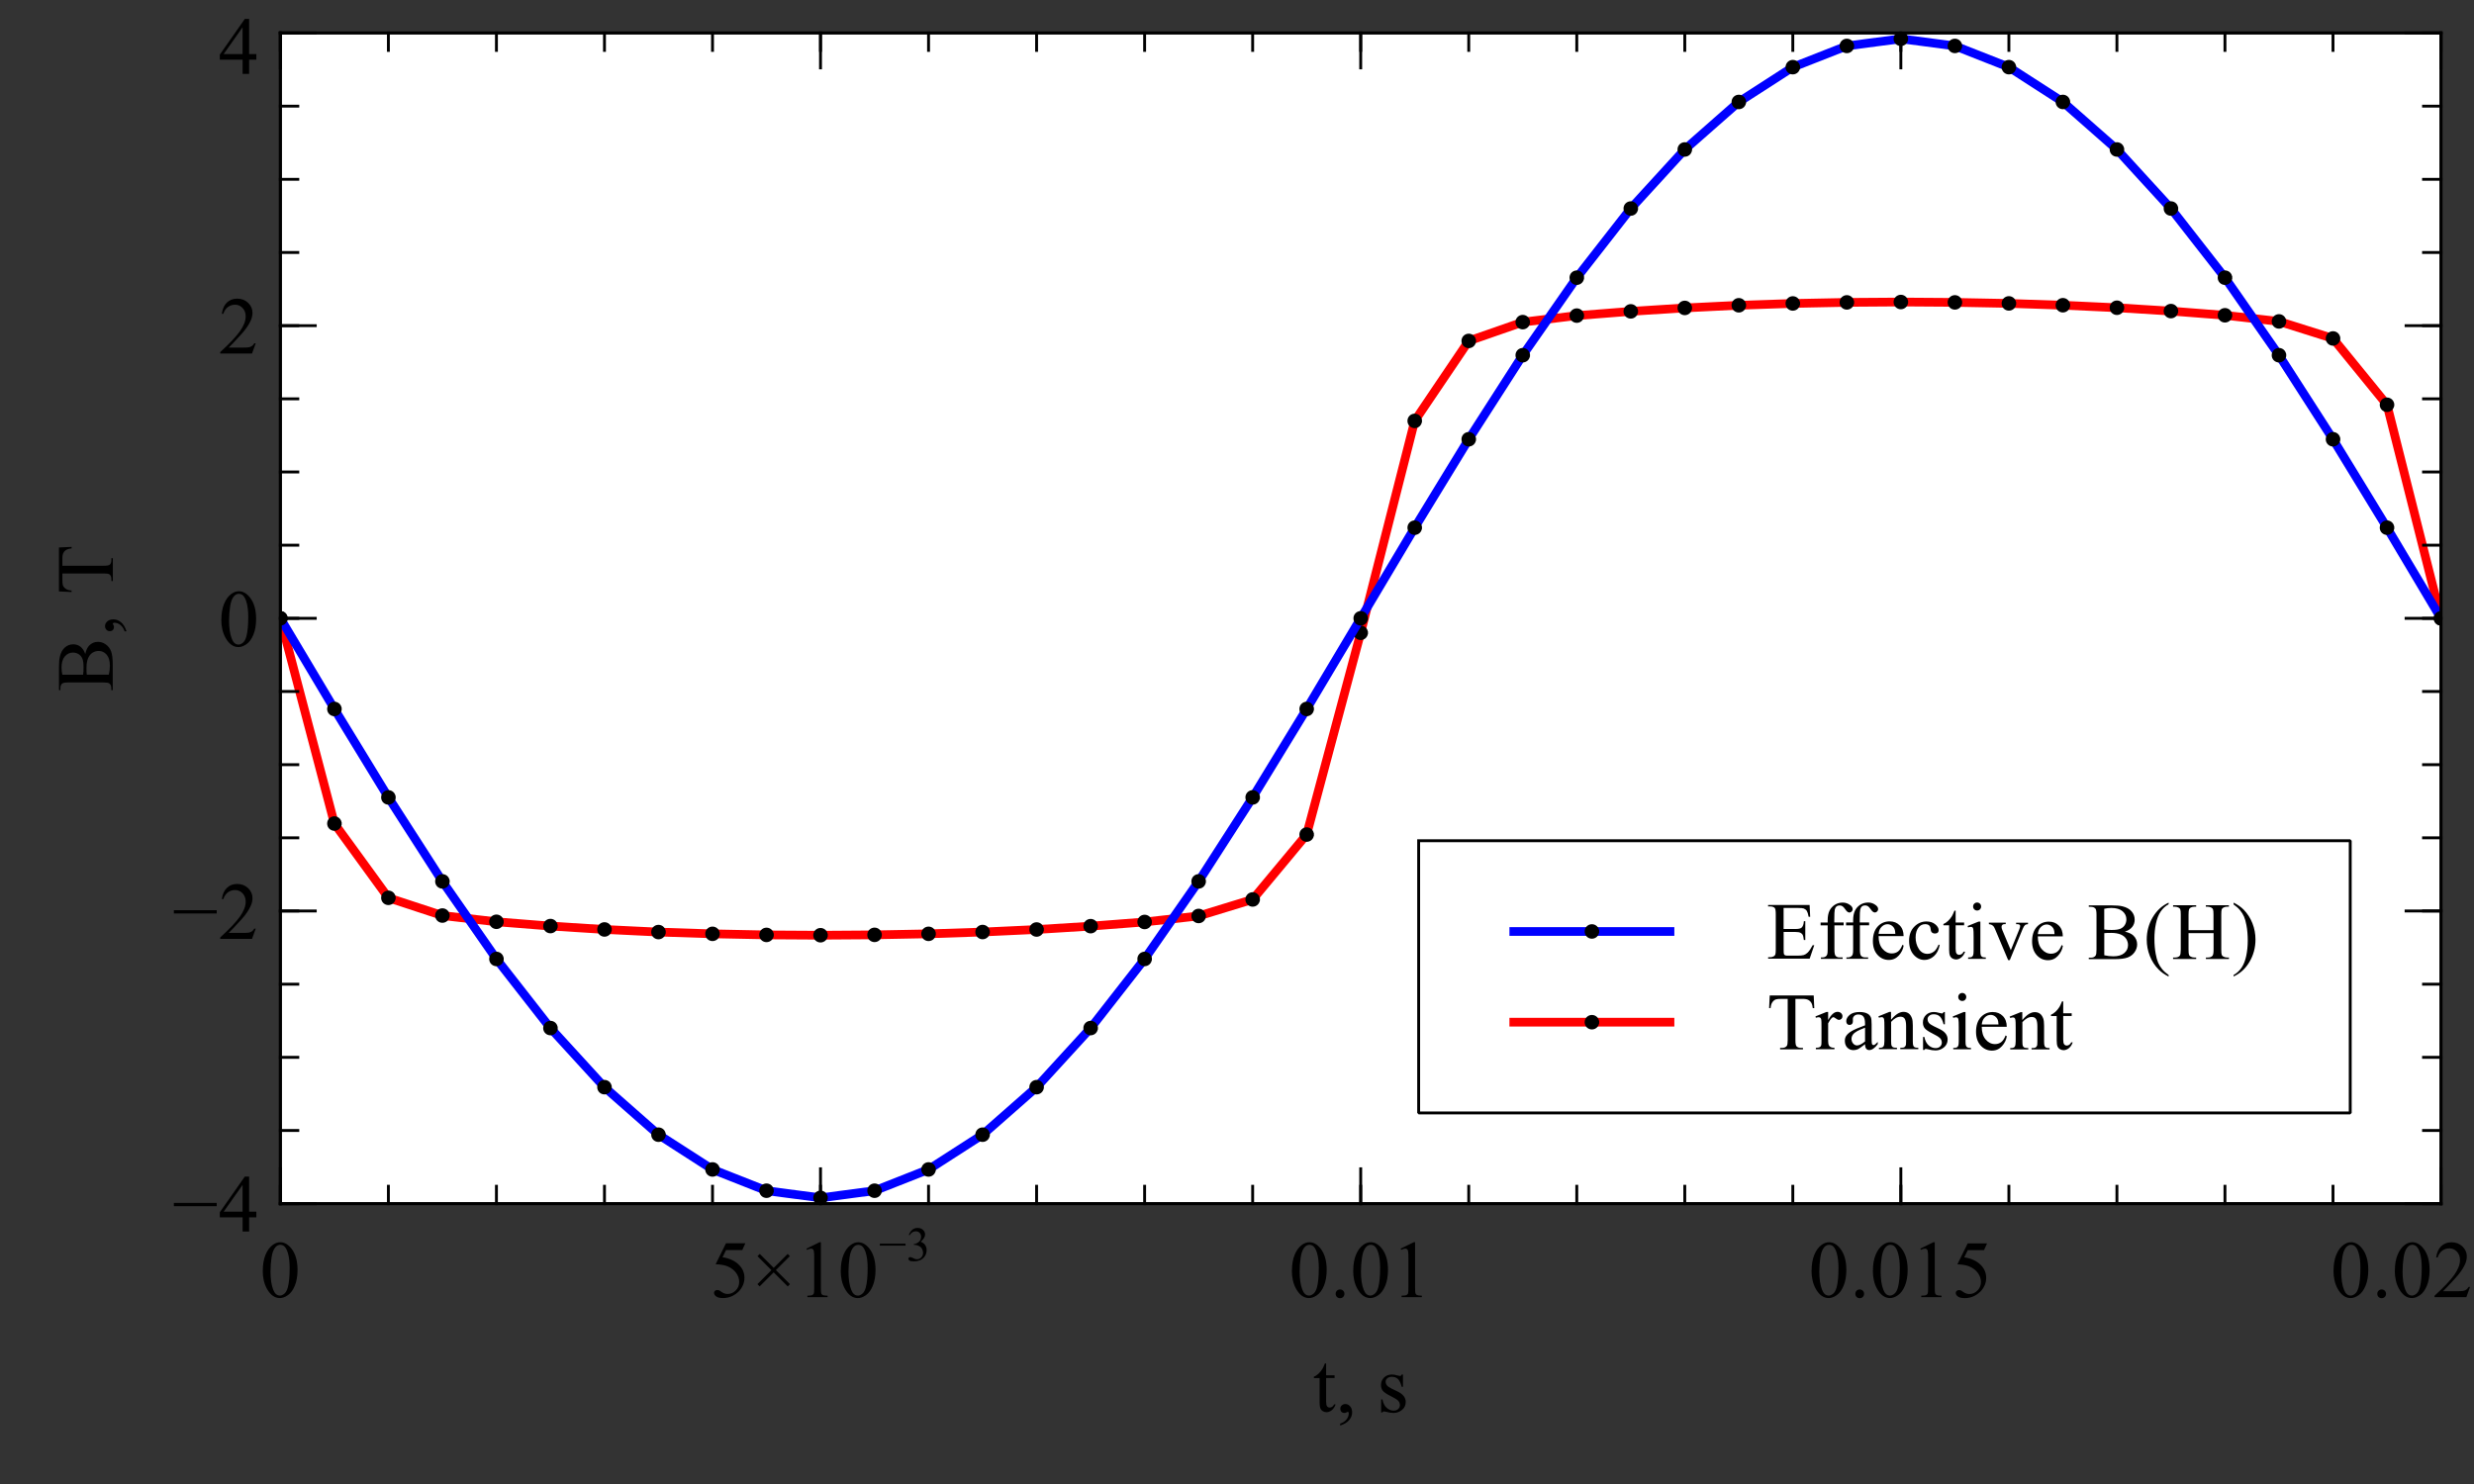 <?xml version="1.0" standalone="no"?>
<!DOCTYPE svg PUBLIC "-//W3C//DTD SVG 1.1//EN"
  "http://www.w3.org/Graphics/SVG/1.1/DTD/svg11.dtd">
<svg width="531.49px" height="318.89px" version="1.1"
    xmlns="http://www.w3.org/2000/svg"
    xmlns:xlink="http://www.w3.org/1999/xlink">
<rect width="100%" height="100%" fill="#333333" stroke="none"/>
<desc>Veusz output document</desc>
<defs>
<clipPath id="c0">
<path d="m0,0l531.49,0l0,318.89l-531.49,0l0,-318.89"/>
</clipPath>
<clipPath id="c1">
<path d="m324.27,190.41l35.43,0l0,19.5l-35.43,0l0,-19.5"/>
</clipPath>
<clipPath id="c2">
<path d="m324.27,209.91l35.43,0l0,19.5l-35.43,0l0,-19.5"/>
</clipPath>
<clipPath id="c3">
<path d="m60.23,7.08l464.17,0l0,251.57l-464.17,0l0,-251.57"/>
</clipPath>
</defs>
<g stroke-linejoin="bevel" stroke-linecap="square" stroke="#000000" fill-rule="evenodd">
<g clip-path="url(#c0)">
<g fill="#ffffff" stroke-width="0.62">
<path d="m60.23,7.08l464.17,0l0,251.57l-464.17,0l0,-251.57"/>
</g>
<g fill="#ffffff" stroke="none" stroke-width="1">
<path d="m304.77,180.66l200.13,0l0,58.5l-200.13,0l0,-58.5" id="p0"/>
</g>
<g fill="none" stroke-width="0.62">
<use xlink:href="#p0"/>
</g>
</g>
<g clip-path="url(#c1)">
<g fill="none" stroke-width="0.62">
<path d="M341.99,200.16l0,0"/>
</g>
<g fill="none" stroke="#0000ff" stroke-width="1.87">
<path d="M324.27,200.16l35.43,0"/>
</g>
<g fill="#000000" stroke-linejoin="miter" stroke-width="0.62">
<g transform="translate(341.99,200.16)">
<path d="m1.25,0c0,0.69,-0.55,1.25,-1.25,1.25c-0.69,0,-1.25,-0.55,-1.25,-1.25c0,-0.69,0.55,-1.25,1.25,-1.25c0.69,0,1.25,0.55,1.25,1.25" id="p1"/>
</g>
</g>
</g>
<g clip-path="url(#c0)">
<g fill="none" stroke-width="1">
<path d="m383.17,195.05l0,4.58l2.54,0c0.66,0,1.1,-0.09,1.32,-0.29c0.29,-0.26,0.46,-0.72,0.49,-1.38l0.31,0l0,4.03l-0.31,0c-0.07,-0.56,-0.15,-0.92,-0.23,-1.08c-0.1,-0.19,-0.27,-0.35,-0.5,-0.47c-0.23,-0.11,-0.59,-0.17,-1.07,-0.17l-2.54,0l0,3.81c0,0.51,0.02,0.82,0.06,0.93c0.04,0.11,0.12,0.19,0.23,0.26c0.11,0.06,0.33,0.09,0.64,0.09l1.96,0c0.65,0,1.13,-0.04,1.42,-0.13c0.29,-0.09,0.58,-0.27,0.85,-0.53c0.35,-0.35,0.71,-0.88,1.08,-1.59l0.34,0l-0.99,2.9l-8.92,0l0,-0.31l0.41,0c0.27,0,0.53,-0.06,0.77,-0.19c0.18,-0.09,0.3,-0.22,0.37,-0.41c0.06,-0.18,0.09,-0.55,0.09,-1.11l0,-7.52c0,-0.73,-0.07,-1.18,-0.22,-1.35c-0.2,-0.22,-0.54,-0.34,-1.02,-0.34l-0.41,0l0,-0.31l8.92,0l0.12,2.53l-0.33,0c-0.11,-0.6,-0.25,-1.02,-0.39,-1.25c-0.14,-0.22,-0.36,-0.4,-0.64,-0.52c-0.22,-0.08,-0.62,-0.12,-1.2,-0.12l-3.17,0m10.94,3.74l0,5.14c0,0.72,0.07,1.19,0.23,1.38c0.21,0.25,0.49,0.37,0.84,0.37l0.7,0l0,0.3l-4.67,0l0,-0.3l0.35,0c0.22,0,0.43,-0.05,0.62,-0.17c0.18,-0.11,0.31,-0.26,0.38,-0.46c0.07,-0.19,0.1,-0.56,0.1,-1.12l0,-5.14l-1.52,0l0,-0.61l1.52,0l0,-0.51c0,-0.78,0.12,-1.44,0.37,-1.98c0.25,-0.54,0.63,-0.97,1.14,-1.31c0.51,-0.33,1.09,-0.49,1.73,-0.49c0.59,0,1.14,0.19,1.64,0.58c0.33,0.25,0.49,0.54,0.49,0.86c0,0.17,-0.07,0.33,-0.22,0.48c-0.14,0.15,-0.3,0.22,-0.47,0.22c-0.13,0,-0.26,-0.04,-0.41,-0.14c-0.14,-0.09,-0.32,-0.29,-0.53,-0.6c-0.21,-0.31,-0.4,-0.51,-0.58,-0.62c-0.17,-0.1,-0.37,-0.16,-0.58,-0.16c-0.26,0,-0.48,0.06,-0.66,0.2c-0.18,0.13,-0.31,0.35,-0.39,0.64c-0.07,0.29,-0.11,1.04,-0.11,2.26l0,0.56l2.01,0l0,0.61l-2.01,0m5.5,0l0,5.14c0,0.72,0.07,1.19,0.23,1.38c0.21,0.25,0.49,0.37,0.84,0.37l0.7,0l0,0.3l-4.67,0l0,-0.3l0.35,0c0.22,0,0.43,-0.05,0.62,-0.17c0.18,-0.11,0.31,-0.26,0.38,-0.46c0.07,-0.19,0.1,-0.56,0.1,-1.12l0,-5.14l-1.52,0l0,-0.61l1.52,0l0,-0.51c0,-0.78,0.12,-1.44,0.37,-1.98c0.25,-0.54,0.63,-0.97,1.14,-1.31c0.51,-0.33,1.09,-0.49,1.73,-0.49c0.59,0,1.14,0.19,1.64,0.58c0.33,0.25,0.49,0.54,0.49,0.86c0,0.17,-0.07,0.33,-0.22,0.48c-0.14,0.15,-0.3,0.22,-0.47,0.22c-0.13,0,-0.26,-0.04,-0.41,-0.14c-0.14,-0.09,-0.32,-0.29,-0.53,-0.6c-0.21,-0.31,-0.4,-0.51,-0.58,-0.62c-0.17,-0.1,-0.37,-0.16,-0.58,-0.16c-0.26,0,-0.48,0.06,-0.66,0.2c-0.18,0.13,-0.31,0.35,-0.39,0.64c-0.07,0.29,-0.11,1.04,-0.11,2.26l0,0.56l2.01,0l0,0.61l-2.01,0m4.05,2.33c0,1.16,0.27,2.07,0.84,2.73c0.56,0.66,1.23,0.99,2,0.99c0.51,0,0.95,-0.14,1.33,-0.42c0.37,-0.28,0.69,-0.76,0.95,-1.44l0.26,0.17c-0.11,0.78,-0.46,1.49,-1.04,2.13c-0.57,0.64,-1.29,0.96,-2.16,0.96c-0.93,0,-1.74,-0.36,-2.41,-1.09c-0.66,-0.73,-1,-1.71,-1,-2.95c0,-1.33,0.34,-2.38,1.02,-3.13c0.68,-0.74,1.54,-1.12,2.58,-1.12c0.87,0,1.59,0.28,2.16,0.86c0.56,0.57,0.84,1.35,0.84,2.31l-5.4,0m0,-0.49l3.62,0c-0.02,-0.5,-0.08,-0.85,-0.17,-1.05c-0.14,-0.31,-0.35,-0.56,-0.63,-0.75c-0.28,-0.18,-0.57,-0.27,-0.88,-0.27c-0.47,0,-0.89,0.18,-1.26,0.55c-0.37,0.36,-0.59,0.87,-0.65,1.53m13.13,2.4c-0.21,1.03,-0.62,1.82,-1.23,2.37c-0.61,0.55,-1.29,0.83,-2.04,0.83c-0.88,0,-1.66,-0.37,-2.32,-1.11c-0.66,-0.74,-0.99,-1.75,-0.99,-3.02c0,-1.23,0.36,-2.23,1.09,-2.99c0.73,-0.76,1.61,-1.15,2.63,-1.15c0.76,0,1.4,0.2,1.89,0.61c0.49,0.4,0.74,0.83,0.74,1.26c0,0.21,-0.06,0.39,-0.2,0.52c-0.13,0.13,-0.33,0.2,-0.58,0.2c-0.33,0,-0.58,-0.1,-0.76,-0.32c-0.09,-0.11,-0.16,-0.34,-0.19,-0.68c-0.03,-0.33,-0.14,-0.59,-0.34,-0.76c-0.19,-0.17,-0.47,-0.25,-0.82,-0.25c-0.56,0,-1.02,0.21,-1.37,0.63c-0.46,0.55,-0.69,1.29,-0.69,2.21c0,0.93,0.22,1.75,0.68,2.47c0.45,0.71,1.07,1.07,1.85,1.07c0.55,0,1.05,-0.19,1.5,-0.57c0.31,-0.26,0.61,-0.73,0.91,-1.42l0.24,0.11m3.42,-7.42l0,2.57l1.82,0l0,0.59l-1.82,0l0,5.07c0,0.5,0.07,0.84,0.21,1.02c0.14,0.17,0.33,0.26,0.55,0.26c0.18,0,0.37,-0.05,0.54,-0.17c0.17,-0.11,0.31,-0.28,0.41,-0.51l0.33,0c-0.19,0.55,-0.48,0.97,-0.84,1.26c-0.36,0.28,-0.74,0.42,-1.12,0.42c-0.26,0,-0.51,-0.07,-0.76,-0.21c-0.25,-0.14,-0.43,-0.35,-0.55,-0.62c-0.11,-0.27,-0.17,-0.68,-0.17,-1.25l0,-5.26l-1.23,0l0,-0.28c0.31,-0.12,0.63,-0.33,0.96,-0.63c0.32,-0.29,0.61,-0.65,0.87,-1.06c0.13,-0.21,0.31,-0.61,0.54,-1.18l0.26,0m4.61,-1.75c0.23,0,0.44,0.08,0.61,0.25c0.16,0.16,0.25,0.37,0.25,0.61c0,0.23,-0.08,0.44,-0.25,0.61c-0.16,0.17,-0.37,0.25,-0.61,0.25c-0.23,0,-0.44,-0.08,-0.61,-0.25c-0.17,-0.17,-0.25,-0.37,-0.25,-0.61c0,-0.23,0.08,-0.44,0.25,-0.61c0.16,-0.16,0.37,-0.25,0.61,-0.25m0.7,4.09l0,6.28c0,0.48,0.03,0.81,0.1,0.97c0.07,0.16,0.17,0.28,0.31,0.36c0.13,0.07,0.39,0.11,0.76,0.11l0,0.3l-3.8,0l0,-0.3c0.38,0,0.63,-0.03,0.76,-0.11c0.13,-0.07,0.23,-0.19,0.31,-0.36c0.07,-0.17,0.11,-0.49,0.11,-0.98l0,-3.01c0,-0.84,-0.02,-1.39,-0.07,-1.64c-0.03,-0.18,-0.1,-0.3,-0.18,-0.38c-0.08,-0.07,-0.2,-0.1,-0.35,-0.1c-0.15,0,-0.35,0.04,-0.58,0.12l-0.11,-0.3l2.35,-0.95l0.37,0m1.79,0.23l3.68,0l0,0.31l-0.23,0c-0.22,0,-0.39,0.05,-0.5,0.16c-0.11,0.1,-0.17,0.25,-0.17,0.43c0,0.19,0.05,0.43,0.17,0.7l1.82,4.32l1.82,-4.48c0.13,-0.31,0.19,-0.56,0.19,-0.72c0,-0.07,-0.02,-0.14,-0.06,-0.19c-0.06,-0.08,-0.14,-0.14,-0.23,-0.17c-0.09,-0.03,-0.29,-0.04,-0.58,-0.04l0,-0.31l2.55,0l0,0.31c-0.29,0.02,-0.5,0.08,-0.61,0.17c-0.19,0.17,-0.37,0.45,-0.53,0.85l-2.77,6.71l-0.35,0l-2.79,-6.6c-0.12,-0.3,-0.24,-0.52,-0.35,-0.66c-0.11,-0.13,-0.25,-0.24,-0.43,-0.33c-0.09,-0.05,-0.28,-0.09,-0.57,-0.14l0,-0.31m10.51,2.94c0,1.16,0.27,2.07,0.84,2.73c0.56,0.66,1.23,0.99,2,0.99c0.51,0,0.95,-0.14,1.33,-0.42c0.37,-0.28,0.69,-0.76,0.95,-1.44l0.26,0.17c-0.11,0.78,-0.46,1.49,-1.04,2.13c-0.57,0.64,-1.29,0.96,-2.16,0.96c-0.93,0,-1.74,-0.36,-2.41,-1.09c-0.66,-0.73,-1,-1.71,-1,-2.95c0,-1.33,0.34,-2.38,1.02,-3.13c0.68,-0.74,1.54,-1.12,2.58,-1.12c0.87,0,1.59,0.28,2.16,0.86c0.56,0.57,0.84,1.35,0.84,2.31l-5.4,0m0,-0.49l3.62,0c-0.02,-0.5,-0.08,-0.85,-0.17,-1.05c-0.14,-0.31,-0.35,-0.56,-0.63,-0.75c-0.28,-0.18,-0.57,-0.27,-0.88,-0.27c-0.47,0,-0.89,0.18,-1.26,0.55c-0.37,0.36,-0.59,0.87,-0.65,1.53m18.72,-0.53c0.8,0.17,1.4,0.44,1.8,0.82c0.55,0.52,0.82,1.16,0.82,1.92c0,0.57,-0.18,1.12,-0.54,1.65c-0.36,0.52,-0.86,0.91,-1.49,1.15c-0.63,0.24,-1.6,0.36,-2.9,0.36l-5.46,0l0,-0.31l0.43,0c0.48,0,0.83,-0.15,1.04,-0.46c0.13,-0.19,0.19,-0.62,0.19,-1.27l0,-7.48c0,-0.71,-0.08,-1.17,-0.24,-1.35c-0.22,-0.25,-0.55,-0.37,-0.99,-0.37l-0.43,0l0,-0.31l5,0c0.93,0,1.68,0.06,2.24,0.2c0.85,0.2,1.5,0.56,1.95,1.08c0.45,0.52,0.67,1.12,0.67,1.79c0,0.58,-0.17,1.1,-0.52,1.55c-0.35,0.45,-0.87,0.79,-1.56,1.02m-4.47,-0.46c0.21,0.03,0.45,0.06,0.72,0.08c0.27,0.01,0.56,0.02,0.89,0.02c0.83,0,1.45,-0.08,1.87,-0.26c0.41,-0.17,0.73,-0.45,0.96,-0.82c0.22,-0.37,0.33,-0.77,0.33,-1.21c0,-0.67,-0.27,-1.25,-0.82,-1.73c-0.55,-0.47,-1.35,-0.71,-2.41,-0.71c-0.56,0,-1.08,0.06,-1.53,0.18l0,4.45m0,5.53c0.66,0.15,1.31,0.23,1.95,0.23c1.03,0,1.81,-0.23,2.35,-0.69c0.54,-0.46,0.81,-1.03,0.81,-1.72c0,-0.45,-0.12,-0.88,-0.36,-1.29c-0.24,-0.41,-0.64,-0.74,-1.19,-0.98c-0.55,-0.23,-1.23,-0.35,-2.05,-0.35c-0.35,0,-0.65,0,-0.9,0.01c-0.25,0.01,-0.45,0.03,-0.6,0.05l0,4.75m13.82,4.26l0,0.31c-0.86,-0.43,-1.57,-0.93,-2.15,-1.52c-0.82,-0.82,-1.45,-1.8,-1.89,-2.92c-0.44,-1.12,-0.66,-2.28,-0.66,-3.49c0,-1.76,0.43,-3.37,1.3,-4.83c0.87,-1.45,2,-2.49,3.4,-3.12l0,0.35c-0.7,0.38,-1.27,0.91,-1.72,1.58c-0.45,0.67,-0.78,1.52,-1,2.55c-0.22,1.03,-0.33,2.1,-0.33,3.23c0,1.21,0.09,2.32,0.28,3.32c0.14,0.78,0.32,1.41,0.53,1.89c0.21,0.47,0.49,0.93,0.85,1.37c0.35,0.43,0.82,0.85,1.39,1.25m4.26,-9.63l5.38,0l0,-3.31c0,-0.59,-0.03,-0.98,-0.11,-1.17c-0.05,-0.14,-0.17,-0.26,-0.35,-0.36c-0.24,-0.13,-0.5,-0.2,-0.77,-0.2l-0.41,0l0,-0.31l4.95,0l0,0.31l-0.41,0c-0.27,0,-0.53,0.06,-0.77,0.19c-0.18,0.09,-0.3,0.22,-0.37,0.41c-0.06,0.18,-0.09,0.56,-0.09,1.13l0,7.47c0,0.58,0.03,0.97,0.11,1.16c0.05,0.14,0.17,0.26,0.35,0.36c0.25,0.13,0.51,0.2,0.78,0.2l0.41,0l0,0.31l-4.95,0l0,-0.31l0.41,0c0.47,0,0.81,-0.13,1.03,-0.41c0.14,-0.18,0.21,-0.62,0.21,-1.31l0,-3.52l-5.38,0l0,3.52c0,0.58,0.03,0.97,0.11,1.16c0.05,0.14,0.17,0.26,0.35,0.36c0.24,0.13,0.5,0.2,0.77,0.2l0.41,0l0,0.31l-4.96,0l0,-0.31l0.41,0c0.47,0,0.82,-0.13,1.04,-0.41c0.13,-0.18,0.2,-0.62,0.2,-1.31l0,-7.47c0,-0.59,-0.03,-0.98,-0.11,-1.17c-0.05,-0.14,-0.17,-0.26,-0.35,-0.36c-0.25,-0.13,-0.51,-0.2,-0.78,-0.2l-0.41,0l0,-0.31l4.96,0l0,0.31l-0.41,0c-0.27,0,-0.53,0.06,-0.77,0.19c-0.17,0.09,-0.29,0.22,-0.36,0.41c-0.06,0.18,-0.1,0.56,-0.1,1.13l0,3.31m9.68,-5.57l0,-0.35c0.86,0.42,1.58,0.93,2.16,1.51c0.81,0.83,1.44,1.8,1.88,2.92c0.44,1.11,0.66,2.28,0.66,3.49c0,1.76,-0.43,3.37,-1.3,4.83c-0.86,1.45,-2,2.49,-3.41,3.12l0,-0.31c0.7,-0.39,1.27,-0.92,1.73,-1.59c0.45,-0.66,0.78,-1.52,1,-2.55c0.21,-1.03,0.32,-2.11,0.32,-3.23c0,-1.21,-0.09,-2.32,-0.28,-3.32c-0.14,-0.78,-0.32,-1.41,-0.53,-1.88c-0.21,-0.47,-0.49,-0.92,-0.85,-1.36c-0.35,-0.43,-0.82,-0.85,-1.4,-1.25" fill="#000000" stroke="none" fill-opacity="1"/>
</g>
</g>
<g clip-path="url(#c2)">
<g fill="none" stroke-width="0.62">
<path d="M341.99,219.66l0,0"/>
</g>
<g fill="none" stroke="#ff0000" stroke-width="1.87">
<path d="M324.27,219.66l35.43,0"/>
</g>
<g fill="#000000" stroke-linejoin="miter" stroke-width="0.62">
<use xlink:href="#p1" x="341.99" y="219.66"/>
</g>
</g>
<g clip-path="url(#c0)">
<g fill="none" stroke-width="1">
<path d="m389.64,213.92l0.12,2.71l-0.32,0c-0.06,-0.47,-0.14,-0.82,-0.25,-1.02c-0.17,-0.33,-0.41,-0.57,-0.7,-0.73c-0.29,-0.15,-0.67,-0.23,-1.15,-0.23l-1.63,0l0,8.85c0,0.71,0.07,1.15,0.23,1.33c0.21,0.23,0.54,0.35,0.99,0.35l0.4,0l0,0.31l-4.91,0l0,-0.31l0.41,0c0.48,0,0.83,-0.14,1.04,-0.44c0.12,-0.18,0.18,-0.59,0.18,-1.24l0,-8.85l-1.39,0c-0.54,0,-0.92,0.03,-1.15,0.11c-0.29,0.1,-0.54,0.31,-0.76,0.62c-0.21,0.3,-0.33,0.72,-0.37,1.24l-0.32,0l0.13,-2.71l9.45,0m3.1,3.52l0,1.76c0.65,-1.17,1.32,-1.76,2.01,-1.76c0.31,0,0.57,0.09,0.77,0.28c0.2,0.19,0.3,0.41,0.3,0.66c0,0.22,-0.07,0.41,-0.22,0.56c-0.14,0.15,-0.32,0.23,-0.52,0.23c-0.19,0,-0.42,-0.09,-0.67,-0.29c-0.24,-0.19,-0.43,-0.29,-0.55,-0.29c-0.1,0,-0.21,0.05,-0.33,0.17c-0.25,0.23,-0.52,0.61,-0.79,1.15l0,3.75c0,0.43,0.05,0.76,0.16,0.98c0.07,0.15,0.2,0.28,0.39,0.38c0.18,0.1,0.45,0.15,0.81,0.15l0,0.3l-4,0l0,-0.3c0.39,0,0.69,-0.06,0.88,-0.18c0.14,-0.09,0.24,-0.23,0.29,-0.43c0.02,-0.09,0.04,-0.37,0.04,-0.82l0,-3.03c0,-0.91,-0.01,-1.45,-0.05,-1.62c-0.03,-0.17,-0.1,-0.3,-0.2,-0.38c-0.09,-0.07,-0.22,-0.11,-0.37,-0.11c-0.17,0,-0.37,0.04,-0.59,0.12l-0.08,-0.3l2.36,-0.95l0.35,0m7.94,6.92c-0.8,0.62,-1.3,0.97,-1.51,1.07c-0.3,0.14,-0.63,0.21,-0.98,0.21c-0.54,0,-0.98,-0.18,-1.33,-0.55c-0.35,-0.37,-0.52,-0.85,-0.52,-1.46c0,-0.38,0.08,-0.71,0.25,-0.99c0.23,-0.38,0.63,-0.75,1.21,-1.09c0.57,-0.34,1.53,-0.75,2.88,-1.24l0,-0.3c0,-0.78,-0.12,-1.31,-0.37,-1.6c-0.24,-0.29,-0.6,-0.43,-1.08,-0.43c-0.35,0,-0.64,0.09,-0.85,0.29c-0.21,0.19,-0.32,0.41,-0.32,0.66l0.01,0.49c0,0.26,-0.06,0.46,-0.2,0.6c-0.13,0.14,-0.3,0.21,-0.52,0.21c-0.21,0,-0.38,-0.07,-0.51,-0.22c-0.13,-0.14,-0.2,-0.35,-0.2,-0.6c0,-0.48,0.25,-0.93,0.75,-1.35c0.5,-0.41,1.2,-0.61,2.11,-0.61c0.69,0,1.26,0.11,1.7,0.35c0.33,0.17,0.58,0.45,0.74,0.82c0.1,0.24,0.15,0.74,0.15,1.5l0,2.65c0,0.74,0.01,1.2,0.04,1.37c0.02,0.16,0.07,0.28,0.14,0.33c0.06,0.05,0.14,0.08,0.22,0.08c0.09,0,0.17,-0.01,0.23,-0.05c0.11,-0.07,0.35,-0.28,0.69,-0.62l0,0.47c-0.63,0.85,-1.24,1.28,-1.82,1.28c-0.27,0,-0.5,-0.09,-0.66,-0.29c-0.16,-0.19,-0.25,-0.52,-0.25,-0.99m0,-0.55l0,-2.98c-0.86,0.34,-1.41,0.58,-1.66,0.72c-0.45,0.25,-0.77,0.51,-0.96,0.78c-0.19,0.27,-0.29,0.57,-0.29,0.89c0,0.41,0.12,0.75,0.36,1.02c0.24,0.27,0.52,0.4,0.84,0.4c0.43,0,1,-0.28,1.7,-0.85m5.64,-4.71c0.91,-1.1,1.79,-1.65,2.62,-1.65c0.42,0,0.79,0.1,1.1,0.32c0.3,0.21,0.55,0.56,0.73,1.05c0.12,0.34,0.18,0.86,0.18,1.57l0,3.34c0,0.49,0.03,0.83,0.11,1c0.06,0.14,0.16,0.25,0.3,0.33c0.13,0.07,0.39,0.11,0.77,0.11l0,0.3l-3.87,0l0,-0.3l0.16,0c0.36,0,0.61,-0.05,0.76,-0.16c0.14,-0.11,0.24,-0.27,0.3,-0.49c0.02,-0.08,0.03,-0.35,0.03,-0.8l0,-3.2c0,-0.71,-0.09,-1.22,-0.27,-1.55c-0.18,-0.32,-0.49,-0.48,-0.93,-0.48c-0.67,0,-1.35,0.37,-2.02,1.11l0,4.12c0,0.52,0.03,0.85,0.09,0.98c0.07,0.16,0.18,0.28,0.32,0.36c0.13,0.07,0.42,0.11,0.85,0.11l0,0.3l-3.87,0l0,-0.3l0.17,0c0.39,0,0.66,-0.1,0.8,-0.3c0.13,-0.2,0.2,-0.58,0.2,-1.15l0,-2.9c0,-0.93,-0.02,-1.51,-0.06,-1.71c-0.04,-0.2,-0.1,-0.34,-0.19,-0.41c-0.08,-0.07,-0.2,-0.11,-0.35,-0.11c-0.15,0,-0.35,0.04,-0.57,0.12l-0.12,-0.3l2.35,-0.95l0.36,0l0,1.65m11.57,-1.65l0,2.66l-0.28,0c-0.21,-0.83,-0.49,-1.4,-0.83,-1.7c-0.33,-0.3,-0.77,-0.45,-1.29,-0.45c-0.39,0,-0.72,0.1,-0.96,0.31c-0.24,0.21,-0.36,0.44,-0.36,0.7c0,0.31,0.09,0.59,0.27,0.82c0.17,0.23,0.53,0.48,1.07,0.74l1.24,0.6c1.15,0.56,1.73,1.3,1.73,2.23c0,0.71,-0.26,1.28,-0.8,1.72c-0.53,0.43,-1.14,0.65,-1.8,0.65c-0.47,0,-1.02,-0.08,-1.64,-0.25c-0.18,-0.05,-0.34,-0.08,-0.46,-0.08c-0.13,0,-0.23,0.07,-0.3,0.22l-0.28,0l0,-2.79l0.28,0c0.15,0.79,0.46,1.39,0.91,1.8c0.45,0.4,0.95,0.6,1.51,0.6c0.39,0,0.71,-0.11,0.96,-0.34c0.24,-0.23,0.37,-0.5,0.37,-0.83c0,-0.39,-0.13,-0.72,-0.41,-0.99c-0.27,-0.26,-0.82,-0.6,-1.65,-1.01c-0.82,-0.41,-1.36,-0.78,-1.62,-1.11c-0.25,-0.32,-0.38,-0.73,-0.38,-1.23c0,-0.64,0.22,-1.18,0.66,-1.61c0.44,-0.43,1.01,-0.64,1.71,-0.64c0.3,0,0.68,0.06,1.11,0.19c0.29,0.08,0.48,0.12,0.58,0.12c0.09,0,0.16,-0.01,0.21,-0.05c0.05,-0.03,0.11,-0.12,0.17,-0.26l0.28,0m3.73,-4.09c0.23,0,0.44,0.08,0.61,0.25c0.16,0.16,0.25,0.37,0.25,0.61c0,0.23,-0.08,0.44,-0.25,0.61c-0.16,0.17,-0.37,0.25,-0.61,0.25c-0.23,0,-0.44,-0.08,-0.61,-0.25c-0.17,-0.17,-0.25,-0.37,-0.25,-0.61c0,-0.23,0.08,-0.44,0.25,-0.61c0.16,-0.16,0.37,-0.25,0.61,-0.25m0.7,4.09l0,6.28c0,0.48,0.03,0.81,0.1,0.97c0.07,0.16,0.17,0.28,0.31,0.36c0.13,0.07,0.39,0.11,0.76,0.11l0,0.3l-3.8,0l0,-0.3c0.38,0,0.63,-0.03,0.76,-0.11c0.13,-0.07,0.23,-0.19,0.31,-0.36c0.07,-0.17,0.11,-0.49,0.11,-0.98l0,-3.01c0,-0.84,-0.02,-1.39,-0.07,-1.64c-0.03,-0.18,-0.1,-0.3,-0.18,-0.38c-0.08,-0.07,-0.2,-0.1,-0.35,-0.1c-0.15,0,-0.35,0.04,-0.58,0.12l-0.11,-0.3l2.35,-0.95l0.37,0m3.51,3.17c0,1.16,0.27,2.07,0.84,2.73c0.56,0.66,1.23,0.99,2,0.99c0.51,0,0.95,-0.14,1.33,-0.42c0.37,-0.28,0.69,-0.76,0.95,-1.44l0.26,0.17c-0.11,0.78,-0.46,1.49,-1.04,2.13c-0.57,0.64,-1.29,0.96,-2.16,0.96c-0.93,0,-1.74,-0.36,-2.41,-1.09c-0.66,-0.73,-1,-1.71,-1,-2.95c0,-1.33,0.34,-2.38,1.02,-3.13c0.68,-0.74,1.54,-1.12,2.58,-1.12c0.87,0,1.59,0.28,2.16,0.86c0.56,0.57,0.84,1.35,0.84,2.31l-5.4,0m0,-0.49l3.62,0c-0.02,-0.5,-0.08,-0.85,-0.17,-1.05c-0.14,-0.31,-0.35,-0.56,-0.63,-0.75c-0.28,-0.18,-0.57,-0.27,-0.88,-0.27c-0.47,0,-0.89,0.18,-1.26,0.55c-0.37,0.36,-0.59,0.87,-0.65,1.53m8.76,-1.02c0.91,-1.1,1.79,-1.65,2.62,-1.65c0.42,0,0.79,0.1,1.1,0.32c0.3,0.21,0.55,0.56,0.73,1.05c0.12,0.34,0.18,0.86,0.18,1.57l0,3.34c0,0.49,0.03,0.83,0.11,1c0.06,0.14,0.16,0.25,0.3,0.33c0.13,0.07,0.39,0.11,0.77,0.11l0,0.3l-3.87,0l0,-0.3l0.16,0c0.36,0,0.61,-0.05,0.76,-0.16c0.14,-0.11,0.24,-0.27,0.3,-0.49c0.02,-0.08,0.03,-0.35,0.03,-0.8l0,-3.2c0,-0.71,-0.09,-1.22,-0.27,-1.55c-0.18,-0.32,-0.49,-0.48,-0.93,-0.48c-0.67,0,-1.35,0.37,-2.02,1.11l0,4.12c0,0.52,0.03,0.85,0.09,0.98c0.07,0.16,0.18,0.28,0.32,0.36c0.13,0.07,0.42,0.11,0.85,0.11l0,0.3l-3.87,0l0,-0.3l0.17,0c0.39,0,0.66,-0.1,0.8,-0.3c0.13,-0.2,0.2,-0.58,0.2,-1.15l0,-2.9c0,-0.93,-0.02,-1.51,-0.06,-1.71c-0.04,-0.2,-0.1,-0.34,-0.19,-0.41c-0.08,-0.07,-0.2,-0.11,-0.35,-0.11c-0.15,0,-0.35,0.04,-0.57,0.12l-0.12,-0.3l2.35,-0.95l0.36,0l0,1.65m8.79,-3.99l0,2.57l1.82,0l0,0.59l-1.82,0l0,5.07c0,0.5,0.07,0.84,0.21,1.02c0.14,0.17,0.33,0.26,0.55,0.26c0.18,0,0.37,-0.05,0.54,-0.17c0.17,-0.11,0.31,-0.28,0.41,-0.51l0.33,0c-0.19,0.55,-0.48,0.97,-0.84,1.26c-0.36,0.28,-0.74,0.42,-1.12,0.42c-0.26,0,-0.51,-0.07,-0.76,-0.21c-0.25,-0.14,-0.43,-0.35,-0.55,-0.62c-0.11,-0.27,-0.17,-0.68,-0.17,-1.25l0,-5.26l-1.23,0l0,-0.28c0.31,-0.12,0.63,-0.33,0.96,-0.63c0.32,-0.29,0.61,-0.65,0.87,-1.06c0.13,-0.21,0.31,-0.61,0.54,-1.18l0.26,0" fill="#000000" stroke="none" fill-opacity="1"/>
</g>
</g>
<g clip-path="url(#c3)">
<g fill="none" stroke="#ff0000" stroke-width="1.87">
<polyline fill="none" points="60.23,132.87 71.84,176.97 83.44,192.93 95.04,196.74 106.65,198.08 118.25,199 129.86,199.73 141.46,200.29 153.07,200.67 164.67,200.9 176.27,200.97 187.88,200.89 199.48,200.67 211.09,200.28 222.69,199.74 234.3,199.02 245.9,198.12 257.5,196.83 269.11,193.28 280.71,179.34 292.32,135.98 303.92,90.45 315.53,73.26 327.13,69.22 338.74,67.82 350.34,66.91 361.94,66.17 373.55,65.6 385.15,65.21 396.76,64.98 408.36,64.9 419.97,64.98 431.57,65.2 443.17,65.59 454.78,66.13 466.38,66.85 477.99,67.75 489.59,69.07 501.2,72.73 512.8,86.98 524.4,132.87"/>
</g>
<g fill="#000000" stroke-linejoin="miter" stroke-width="0.62">
<use xlink:href="#p1" x="60.23" y="132.87"/>
<use xlink:href="#p1" x="71.84" y="176.97"/>
<use xlink:href="#p1" x="83.44" y="192.93"/>
<use xlink:href="#p1" x="95.04" y="196.74"/>
<use xlink:href="#p1" x="106.65" y="198.08"/>
<use xlink:href="#p1" x="118.25" y="199"/>
<use xlink:href="#p1" x="129.86" y="199.73"/>
<use xlink:href="#p1" x="141.46" y="200.29"/>
<use xlink:href="#p1" x="153.07" y="200.67"/>
<use xlink:href="#p1" x="164.67" y="200.9"/>
<use xlink:href="#p1" x="176.27" y="200.97"/>
<use xlink:href="#p1" x="187.88" y="200.89"/>
<use xlink:href="#p1" x="199.48" y="200.67"/>
<use xlink:href="#p1" x="211.09" y="200.28"/>
<use xlink:href="#p1" x="222.69" y="199.74"/>
<use xlink:href="#p1" x="234.3" y="199.02"/>
<use xlink:href="#p1" x="245.9" y="198.12"/>
<use xlink:href="#p1" x="257.5" y="196.83"/>
<use xlink:href="#p1" x="269.11" y="193.28"/>
<use xlink:href="#p1" x="280.71" y="179.34"/>
<use xlink:href="#p1" x="292.32" y="135.98"/>
<use xlink:href="#p1" x="303.92" y="90.45"/>
<use xlink:href="#p1" x="315.53" y="73.26"/>
<use xlink:href="#p1" x="327.13" y="69.22"/>
<use xlink:href="#p1" x="338.74" y="67.82"/>
<use xlink:href="#p1" x="350.34" y="66.91"/>
<use xlink:href="#p1" x="361.94" y="66.17"/>
<use xlink:href="#p1" x="373.55" y="65.6"/>
<use xlink:href="#p1" x="385.15" y="65.21"/>
<use xlink:href="#p1" x="396.76" y="64.98"/>
<use xlink:href="#p1" x="408.36" y="64.9"/>
<use xlink:href="#p1" x="419.97" y="64.98"/>
<use xlink:href="#p1" x="431.57" y="65.2"/>
<use xlink:href="#p1" x="443.17" y="65.59"/>
<use xlink:href="#p1" x="454.78" y="66.13"/>
<use xlink:href="#p1" x="466.38" y="66.85"/>
<use xlink:href="#p1" x="477.99" y="67.75"/>
<use xlink:href="#p1" x="489.59" y="69.07"/>
<use xlink:href="#p1" x="501.2" y="72.73"/>
<use xlink:href="#p1" x="512.8" y="86.98"/>
<use xlink:href="#p1" x="524.4" y="132.87"/>
</g>
<g fill="none" stroke="#0000ff" stroke-width="1.87">
<polyline fill="none" points="60.23,132.87 71.84,152.35 83.44,171.35 95.04,189.4 106.65,206.07 118.25,220.92 129.86,233.62 141.46,243.83 153.07,251.3 164.67,255.87 176.27,257.4 187.88,255.87 199.48,251.3 211.09,243.83 222.69,233.62 234.3,220.92 245.9,206.07 257.5,189.4 269.11,171.35 280.71,152.35 292.32,132.87 303.92,113.39 315.53,94.39 327.13,76.33 338.74,59.67 350.34,44.81 361.94,32.12 373.55,21.91 385.15,14.43 396.76,9.87 408.36,8.34 419.97,9.87 431.57,14.43 443.17,21.91 454.78,32.12 466.38,44.81 477.99,59.67 489.59,76.33 501.2,94.39 512.8,113.39 524.4,132.87"/>
</g>
<g fill="#000000" stroke-linejoin="miter" stroke-width="0.62">
<use xlink:href="#p1" x="60.23" y="132.87"/>
<use xlink:href="#p1" x="71.84" y="152.35"/>
<use xlink:href="#p1" x="83.44" y="171.35"/>
<use xlink:href="#p1" x="95.04" y="189.4"/>
<use xlink:href="#p1" x="106.65" y="206.07"/>
<use xlink:href="#p1" x="118.25" y="220.92"/>
<use xlink:href="#p1" x="129.86" y="233.62"/>
<use xlink:href="#p1" x="141.46" y="243.83"/>
<use xlink:href="#p1" x="153.07" y="251.3"/>
<use xlink:href="#p1" x="164.67" y="255.87"/>
<use xlink:href="#p1" x="176.27" y="257.4"/>
<use xlink:href="#p1" x="187.88" y="255.87"/>
<use xlink:href="#p1" x="199.48" y="251.3"/>
<use xlink:href="#p1" x="211.09" y="243.83"/>
<use xlink:href="#p1" x="222.69" y="233.62"/>
<use xlink:href="#p1" x="234.3" y="220.92"/>
<use xlink:href="#p1" x="245.9" y="206.07"/>
<use xlink:href="#p1" x="257.5" y="189.4"/>
<use xlink:href="#p1" x="269.11" y="171.35"/>
<use xlink:href="#p1" x="280.71" y="152.35"/>
<use xlink:href="#p1" x="292.32" y="132.87"/>
<use xlink:href="#p1" x="303.92" y="113.39"/>
<use xlink:href="#p1" x="315.53" y="94.39"/>
<use xlink:href="#p1" x="327.13" y="76.33"/>
<use xlink:href="#p1" x="338.74" y="59.67"/>
<use xlink:href="#p1" x="350.34" y="44.81"/>
<use xlink:href="#p1" x="361.94" y="32.12"/>
<use xlink:href="#p1" x="373.55" y="21.91"/>
<use xlink:href="#p1" x="385.15" y="14.43"/>
<use xlink:href="#p1" x="396.76" y="9.87"/>
<use xlink:href="#p1" x="408.36" y="8.34"/>
<use xlink:href="#p1" x="419.97" y="9.87"/>
<use xlink:href="#p1" x="431.57" y="14.43"/>
<use xlink:href="#p1" x="443.17" y="21.91"/>
<use xlink:href="#p1" x="454.78" y="32.12"/>
<use xlink:href="#p1" x="466.38" y="44.81"/>
<use xlink:href="#p1" x="477.99" y="59.67"/>
<use xlink:href="#p1" x="489.59" y="76.33"/>
<use xlink:href="#p1" x="501.2" y="94.39"/>
<use xlink:href="#p1" x="512.8" y="113.39"/>
<use xlink:href="#p1" x="524.4" y="132.87"/>
</g>
</g>
<g clip-path="url(#c0)">
<g fill="none" stroke-linecap="butt" stroke-width="0.62">
<path d="M60.23,258.66l0,-251.57"/>
<path d="M60.23,258.66l3.75,0M60.23,242.93l3.75,0M60.23,227.21l3.75,0M60.23,211.49l3.75,0M60.23,195.76l3.75,0M60.23,180.04l3.75,0M60.23,164.32l3.75,0M60.23,148.59l3.75,0M60.23,132.87l3.75,0M60.23,117.15l3.75,0M60.23,101.42l3.75,0M60.23,85.7l3.75,0M60.23,69.98l3.75,0M60.23,54.25l3.75,0M60.23,38.53l3.75,0M60.23,22.81l3.75,0M60.23,7.08l3.75,0"/>
<path d="M60.23,258.66l7.5,0M60.23,195.76l7.5,0M60.23,132.87l7.5,0M60.23,69.98l7.5,0M60.23,7.08l7.5,0"/>
</g>
<g fill="none" stroke-width="1">
<g transform="matrix(0 -1 1 0 24.23 148.92)">
<path d="m8.38,-5.91c0.8,0.17,1.4,0.44,1.8,0.82c0.55,0.52,0.82,1.16,0.82,1.92c0,0.57,-0.18,1.12,-0.54,1.65c-0.36,0.52,-0.86,0.91,-1.49,1.15c-0.63,0.24,-1.6,0.36,-2.9,0.36l-5.46,0l0,-0.31l0.43,0c0.48,0,0.83,-0.15,1.04,-0.46c0.13,-0.19,0.19,-0.62,0.19,-1.27l0,-7.48c0,-0.71,-0.08,-1.17,-0.24,-1.35c-0.22,-0.25,-0.55,-0.37,-0.99,-0.37l-0.43,0l0,-0.31l5,0c0.93,0,1.68,0.06,2.24,0.2c0.85,0.2,1.5,0.56,1.95,1.08c0.45,0.52,0.67,1.12,0.67,1.79c0,0.58,-0.17,1.1,-0.52,1.55c-0.35,0.45,-0.87,0.79,-1.56,1.02m-4.47,-0.46c0.21,0.03,0.45,0.06,0.72,0.08c0.27,0.01,0.56,0.02,0.89,0.02c0.83,0,1.45,-0.08,1.87,-0.26c0.41,-0.17,0.73,-0.45,0.96,-0.82c0.22,-0.37,0.33,-0.77,0.33,-1.21c0,-0.67,-0.27,-1.25,-0.82,-1.73c-0.55,-0.47,-1.35,-0.71,-2.41,-0.71c-0.56,0,-1.08,0.06,-1.53,0.18l0,4.45m0,5.53c0.66,0.15,1.31,0.23,1.95,0.23c1.03,0,1.81,-0.23,2.35,-0.69c0.54,-0.46,0.81,-1.03,0.81,-1.72c0,-0.45,-0.12,-0.88,-0.36,-1.29c-0.24,-0.41,-0.64,-0.74,-1.19,-0.98c-0.55,-0.23,-1.23,-0.35,-2.05,-0.35c-0.35,0,-0.65,0,-0.9,0.01c-0.25,0.01,-0.45,0.03,-0.6,0.05l0,4.75m9.32,3.75l0,-0.37c0.58,-0.19,1.04,-0.49,1.36,-0.9c0.32,-0.4,0.48,-0.83,0.48,-1.29c0,-0.1,-0.02,-0.19,-0.07,-0.27c-0.03,-0.05,-0.07,-0.07,-0.11,-0.07c-0.06,0,-0.19,0.05,-0.41,0.17c-0.1,0.05,-0.21,0.07,-0.32,0.07c-0.27,0,-0.5,-0.08,-0.66,-0.24c-0.16,-0.16,-0.24,-0.39,-0.24,-0.68c0,-0.27,0.1,-0.51,0.32,-0.71c0.21,-0.19,0.47,-0.29,0.78,-0.29c0.37,0,0.71,0.16,1,0.49c0.29,0.32,0.44,0.76,0.44,1.3c0,0.58,-0.2,1.13,-0.61,1.63c-0.4,0.5,-1.05,0.9,-1.93,1.19m17.99,-14.5l0.12,2.71l-0.32,0c-0.06,-0.47,-0.14,-0.82,-0.25,-1.02c-0.17,-0.33,-0.41,-0.57,-0.7,-0.73c-0.29,-0.15,-0.67,-0.23,-1.15,-0.23l-1.63,0l0,8.85c0,0.71,0.07,1.15,0.23,1.33c0.21,0.23,0.54,0.35,0.99,0.35l0.4,0l0,0.31l-4.91,0l0,-0.31l0.41,0c0.48,0,0.83,-0.14,1.04,-0.44c0.12,-0.18,0.18,-0.59,0.18,-1.24l0,-8.85l-1.39,0c-0.54,0,-0.92,0.03,-1.15,0.11c-0.29,0.1,-0.54,0.31,-0.76,0.62c-0.21,0.3,-0.33,0.72,-0.37,1.24l-0.32,0l0.13,-2.71l9.45,0" fill="#000000" stroke="none" fill-opacity="1"/>
</g>
<path d="m46.56,259.19l-9.21,0l0,-0.7l9.21,0l0,0.7m8.51,1.19l0,1.21l-1.55,0l0,3.05l-1.4,0l0,-3.05l-4.9,0l0,-1.09l5.37,-7.67l0.93,0l0,7.55l1.55,0m-2.96,0l0,-5.75l-4.06,5.75l4.06,0" fill="#000000" stroke="none" fill-opacity="1"/>
<path d="m46.56,196.29l-9.21,0l0,-0.7l9.21,0l0,0.7m8.39,3.23l-0.81,2.23l-6.83,0l0,-0.31c2.01,-1.83,3.42,-3.33,4.24,-4.49c0.82,-1.16,1.23,-2.22,1.23,-3.18c0,-0.73,-0.22,-1.33,-0.67,-1.81c-0.45,-0.47,-0.98,-0.7,-1.61,-0.7c-0.56,0,-1.08,0.16,-1.53,0.49c-0.45,0.33,-0.78,0.82,-1,1.46l-0.31,0c0.14,-1.05,0.5,-1.86,1.09,-2.42c0.58,-0.56,1.32,-0.84,2.2,-0.84c0.93,0,1.72,0.3,2.35,0.9c0.62,0.6,0.94,1.31,0.94,2.13c0,0.58,-0.13,1.17,-0.41,1.76c-0.42,0.92,-1.1,1.89,-2.05,2.93c-1.41,1.54,-2.3,2.48,-2.65,2.8l3.02,0c0.61,0,1.04,-0.02,1.29,-0.06c0.24,-0.04,0.47,-0.13,0.67,-0.27c0.19,-0.13,0.37,-0.33,0.52,-0.59l0.31,0" fill="#000000" stroke="none" fill-opacity="1"/>
<path d="m47.56,133.14c0,-1.32,0.19,-2.45,0.59,-3.41c0.39,-0.95,0.92,-1.66,1.58,-2.13c0.51,-0.37,1.04,-0.55,1.58,-0.55c0.88,0,1.68,0.45,2.39,1.35c0.88,1.12,1.32,2.64,1.32,4.56c0,1.34,-0.19,2.48,-0.58,3.42c-0.38,0.93,-0.88,1.62,-1.48,2.04c-0.6,0.42,-1.18,0.63,-1.73,0.63c-1.1,0,-2.02,-0.65,-2.76,-1.95c-0.62,-1.09,-0.93,-2.42,-0.93,-3.97m1.67,0.21c0,1.59,0.19,2.89,0.58,3.9c0.32,0.84,0.8,1.27,1.45,1.27c0.3,0,0.62,-0.13,0.95,-0.41c0.33,-0.27,0.58,-0.73,0.75,-1.38c0.26,-0.97,0.39,-2.36,0.39,-4.14c0,-1.32,-0.13,-2.42,-0.41,-3.3c-0.2,-0.65,-0.47,-1.11,-0.79,-1.39c-0.23,-0.18,-0.51,-0.28,-0.84,-0.28c-0.38,0,-0.73,0.17,-1.03,0.52c-0.41,0.47,-0.68,1.21,-0.83,2.23c-0.14,1.01,-0.22,2.01,-0.22,2.99" fill="#000000" stroke="none" fill-opacity="1"/>
<path d="m54.95,73.74l-0.81,2.23l-6.83,0l0,-0.31c2.01,-1.83,3.42,-3.33,4.24,-4.49c0.82,-1.16,1.23,-2.22,1.23,-3.18c0,-0.73,-0.22,-1.33,-0.67,-1.81c-0.45,-0.47,-0.98,-0.7,-1.61,-0.7c-0.56,0,-1.08,0.16,-1.53,0.49c-0.45,0.33,-0.78,0.82,-1,1.46l-0.31,0c0.14,-1.05,0.5,-1.86,1.09,-2.42c0.58,-0.56,1.32,-0.84,2.2,-0.84c0.93,0,1.72,0.3,2.35,0.9c0.62,0.6,0.94,1.31,0.94,2.13c0,0.58,-0.13,1.17,-0.41,1.76c-0.42,0.92,-1.1,1.89,-2.05,2.93c-1.41,1.54,-2.3,2.48,-2.65,2.8l3.02,0c0.61,0,1.04,-0.02,1.29,-0.06c0.24,-0.04,0.47,-0.13,0.67,-0.27c0.19,-0.13,0.37,-0.33,0.52,-0.59l0.31,0" fill="#000000" stroke="none" fill-opacity="1"/>
<path d="m55.07,11.62l0,1.21l-1.55,0l0,3.05l-1.4,0l0,-3.05l-4.9,0l0,-1.09l5.37,-7.67l0.93,0l0,7.55l1.55,0m-2.96,0l0,-5.75l-4.06,5.75l4.06,0" fill="#000000" stroke="none" fill-opacity="1"/>
</g>
<g fill="none" stroke-linecap="butt" stroke-width="0.62">
<path d="M60.23,258.66l464.17,0"/>
<path d="M60.23,258.66l0,-3.75M83.44,258.66l0,-3.75M106.65,258.66l0,-3.75M129.86,258.66l0,-3.75M153.07,258.66l0,-3.75M176.27,258.66l0,-3.75M199.48,258.66l0,-3.75M222.69,258.66l0,-3.75M245.9,258.66l0,-3.75M269.11,258.66l0,-3.75M292.32,258.66l0,-3.75M315.53,258.66l0,-3.75M338.74,258.66l0,-3.75M361.94,258.66l0,-3.75M385.15,258.66l0,-3.75M408.36,258.66l0,-3.75M431.57,258.66l0,-3.75M454.78,258.66l0,-3.75M477.99,258.66l0,-3.75M501.2,258.66l0,-3.75M524.4,258.66l0,-3.75"/>
<path d="M60.23,258.66l0,-7.5M176.27,258.66l0,-7.5M292.32,258.66l0,-7.5M408.36,258.66l0,-7.5M524.4,258.66l0,-7.5"/>
</g>
<g fill="none" stroke-width="1">
<path d="m284.89,292.96l0,2.57l1.82,0l0,0.59l-1.82,0l0,5.07c0,0.5,0.07,0.84,0.21,1.02c0.14,0.17,0.33,0.26,0.55,0.26c0.18,0,0.37,-0.05,0.54,-0.17c0.17,-0.11,0.31,-0.28,0.41,-0.51l0.33,0c-0.19,0.55,-0.48,0.97,-0.84,1.26c-0.36,0.28,-0.74,0.42,-1.12,0.42c-0.26,0,-0.51,-0.07,-0.76,-0.21c-0.25,-0.14,-0.43,-0.35,-0.55,-0.62c-0.11,-0.27,-0.17,-0.68,-0.17,-1.25l0,-5.26l-1.23,0l0,-0.28c0.31,-0.12,0.63,-0.33,0.96,-0.63c0.32,-0.29,0.61,-0.65,0.87,-1.06c0.13,-0.21,0.31,-0.61,0.54,-1.18l0.26,0m3.02,13.31l0,-0.37c0.58,-0.19,1.04,-0.49,1.36,-0.9c0.32,-0.4,0.48,-0.83,0.48,-1.29c0,-0.1,-0.02,-0.19,-0.07,-0.27c-0.03,-0.05,-0.07,-0.07,-0.11,-0.07c-0.06,0,-0.19,0.05,-0.41,0.17c-0.1,0.05,-0.21,0.07,-0.32,0.07c-0.27,0,-0.5,-0.08,-0.66,-0.24c-0.16,-0.16,-0.24,-0.39,-0.24,-0.68c0,-0.27,0.1,-0.51,0.32,-0.71c0.21,-0.19,0.47,-0.29,0.78,-0.29c0.37,0,0.71,0.16,1,0.49c0.29,0.32,0.44,0.76,0.44,1.3c0,0.58,-0.2,1.13,-0.61,1.63c-0.4,0.5,-1.05,0.9,-1.93,1.19m13.46,-10.97l0,2.66l-0.28,0c-0.21,-0.83,-0.49,-1.4,-0.83,-1.7c-0.33,-0.3,-0.77,-0.45,-1.29,-0.45c-0.39,0,-0.72,0.1,-0.96,0.31c-0.24,0.21,-0.36,0.44,-0.36,0.7c0,0.31,0.09,0.59,0.27,0.82c0.17,0.23,0.53,0.48,1.07,0.74l1.24,0.6c1.15,0.56,1.73,1.3,1.73,2.23c0,0.71,-0.26,1.28,-0.8,1.72c-0.53,0.43,-1.14,0.65,-1.8,0.65c-0.47,0,-1.02,-0.08,-1.64,-0.25c-0.18,-0.05,-0.34,-0.08,-0.46,-0.08c-0.13,0,-0.23,0.07,-0.3,0.22l-0.28,0l0,-2.79l0.28,0c0.15,0.79,0.46,1.39,0.91,1.8c0.45,0.4,0.95,0.6,1.51,0.6c0.39,0,0.71,-0.11,0.96,-0.34c0.24,-0.23,0.37,-0.5,0.37,-0.83c0,-0.39,-0.13,-0.72,-0.41,-0.99c-0.27,-0.26,-0.82,-0.6,-1.65,-1.01c-0.82,-0.41,-1.36,-0.78,-1.62,-1.11c-0.25,-0.32,-0.38,-0.73,-0.38,-1.23c0,-0.64,0.22,-1.18,0.66,-1.61c0.44,-0.43,1.01,-0.64,1.71,-0.64c0.3,0,0.68,0.06,1.11,0.19c0.29,0.08,0.48,0.12,0.58,0.12c0.09,0,0.16,-0.01,0.21,-0.05c0.05,-0.03,0.11,-0.12,0.17,-0.26l0.28,0" fill="#000000" stroke="none" fill-opacity="1"/>
<path d="m56.46,273.03c0,-1.32,0.19,-2.45,0.59,-3.41c0.39,-0.95,0.92,-1.66,1.58,-2.13c0.51,-0.37,1.04,-0.55,1.58,-0.55c0.88,0,1.68,0.45,2.39,1.35c0.88,1.12,1.32,2.64,1.32,4.56c0,1.34,-0.19,2.48,-0.58,3.42c-0.38,0.93,-0.88,1.62,-1.48,2.04c-0.6,0.42,-1.18,0.63,-1.73,0.63c-1.1,0,-2.02,-0.65,-2.76,-1.95c-0.62,-1.09,-0.93,-2.42,-0.93,-3.97m1.67,0.21c0,1.59,0.19,2.89,0.58,3.9c0.32,0.84,0.8,1.27,1.45,1.27c0.3,0,0.62,-0.13,0.95,-0.41c0.33,-0.27,0.58,-0.73,0.75,-1.38c0.26,-0.97,0.39,-2.36,0.39,-4.14c0,-1.32,-0.13,-2.42,-0.41,-3.3c-0.2,-0.65,-0.47,-1.11,-0.79,-1.39c-0.23,-0.18,-0.51,-0.28,-0.84,-0.28c-0.38,0,-0.73,0.17,-1.03,0.52c-0.41,0.47,-0.68,1.21,-0.83,2.23c-0.14,1.01,-0.22,2.01,-0.22,2.99" fill="#000000" stroke="none" fill-opacity="1"/>
<path d="m160.12,267.17l-0.66,1.45l-3.48,0l-0.76,1.55c1.5,0.22,2.7,0.78,3.58,1.68c0.75,0.77,1.13,1.68,1.13,2.73c0,0.6,-0.12,1.17,-0.37,1.69c-0.24,0.51,-0.55,0.95,-0.93,1.32c-0.37,0.36,-0.79,0.65,-1.25,0.88c-0.65,0.31,-1.32,0.47,-2.01,0.47c-0.69,0,-1.2,-0.11,-1.51,-0.35c-0.31,-0.23,-0.47,-0.49,-0.47,-0.78c0,-0.15,0.06,-0.3,0.19,-0.42c0.13,-0.12,0.29,-0.18,0.49,-0.18c0.14,0,0.27,0.02,0.38,0.06c0.11,0.04,0.3,0.16,0.56,0.35c0.42,0.29,0.86,0.44,1.29,0.44c0.66,0,1.25,-0.25,1.75,-0.75c0.5,-0.5,0.75,-1.11,0.75,-1.84c0,-0.7,-0.22,-1.35,-0.67,-1.96c-0.45,-0.6,-1.07,-1.07,-1.86,-1.4c-0.62,-0.25,-1.46,-0.4,-2.53,-0.44l2.22,-4.5l4.15,0m2.61,8.78l3.01,-3.01l-3,-3l0.49,-0.49l3,3l3,-3l0.47,0.48l-3,3l3.02,3.02l-0.48,0.49l-3.02,-3.02l-3.01,3.01l-0.48,-0.48m10.54,-7.64l2.81,-1.37l0.28,0l0,9.78c0,0.64,0.02,1.05,0.08,1.21c0.05,0.15,0.16,0.28,0.33,0.36c0.17,0.08,0.51,0.13,1.04,0.14l0,0.31l-4.35,0l0,-0.31c0.54,-0.01,0.9,-0.05,1.05,-0.14c0.15,-0.08,0.27,-0.19,0.33,-0.33c0.06,-0.13,0.09,-0.55,0.09,-1.25l0,-6.25c0,-0.84,-0.02,-1.38,-0.08,-1.62c-0.03,-0.18,-0.11,-0.31,-0.21,-0.4c-0.1,-0.08,-0.23,-0.12,-0.38,-0.12c-0.21,0,-0.5,0.08,-0.88,0.26l-0.12,-0.26m7.38,4.72c0,-1.32,0.19,-2.45,0.59,-3.41c0.39,-0.95,0.92,-1.66,1.58,-2.13c0.51,-0.37,1.04,-0.55,1.58,-0.55c0.88,0,1.68,0.45,2.39,1.35c0.88,1.12,1.32,2.64,1.32,4.56c0,1.34,-0.19,2.48,-0.58,3.42c-0.38,0.93,-0.88,1.62,-1.48,2.04c-0.6,0.42,-1.18,0.63,-1.73,0.63c-1.1,0,-2.02,-0.65,-2.76,-1.95c-0.62,-1.09,-0.93,-2.42,-0.93,-3.97m1.67,0.21c0,1.59,0.19,2.89,0.58,3.9c0.32,0.84,0.8,1.27,1.45,1.27c0.3,0,0.62,-0.13,0.95,-0.41c0.33,-0.27,0.58,-0.73,0.75,-1.38c0.26,-0.97,0.39,-2.36,0.39,-4.14c0,-1.32,-0.13,-2.42,-0.41,-3.3c-0.2,-0.65,-0.47,-1.11,-0.79,-1.39c-0.23,-0.18,-0.51,-0.28,-0.84,-0.28c-0.38,0,-0.73,0.17,-1.03,0.52c-0.41,0.47,-0.68,1.21,-0.83,2.23c-0.14,1.01,-0.22,2.01,-0.22,2.99" fill="#000000" stroke="none" fill-opacity="1"/>
<path d="m194.54,267.67l-5.52,0l0,-0.42l5.52,0l0,0.42m0.71,-2.34c0.19,-0.46,0.44,-0.82,0.75,-1.08c0.3,-0.25,0.67,-0.38,1.13,-0.38c0.55,0,0.98,0.18,1.28,0.54c0.22,0.27,0.33,0.55,0.33,0.86c0,0.5,-0.31,1.02,-0.95,1.56c0.42,0.16,0.75,0.4,0.96,0.71c0.21,0.31,0.32,0.67,0.32,1.09c0,0.6,-0.19,1.12,-0.57,1.56c-0.49,0.57,-1.22,0.86,-2.16,0.86c-0.46,0,-0.78,-0.05,-0.95,-0.17c-0.16,-0.11,-0.25,-0.24,-0.25,-0.37c0,-0.09,0.04,-0.18,0.12,-0.26c0.08,-0.07,0.17,-0.11,0.28,-0.11c0.08,0,0.17,0.01,0.26,0.04c0.05,0.01,0.18,0.07,0.39,0.18c0.2,0.1,0.34,0.17,0.42,0.19c0.12,0.03,0.26,0.05,0.4,0.05c0.34,0,0.65,-0.13,0.91,-0.4c0.25,-0.27,0.38,-0.58,0.38,-0.95c0,-0.27,-0.05,-0.53,-0.17,-0.78c-0.08,-0.19,-0.18,-0.33,-0.29,-0.43c-0.14,-0.13,-0.34,-0.26,-0.6,-0.37c-0.25,-0.11,-0.51,-0.16,-0.78,-0.16l-0.16,0l0,-0.15c0.27,-0.03,0.54,-0.13,0.81,-0.29c0.27,-0.16,0.46,-0.35,0.59,-0.57c0.12,-0.22,0.18,-0.47,0.18,-0.74c0,-0.35,-0.11,-0.63,-0.33,-0.85c-0.22,-0.21,-0.49,-0.32,-0.82,-0.32c-0.52,0,-0.97,0.28,-1.32,0.85l-0.16,-0.08" fill="#000000" stroke="none" fill-opacity="1"/>
<path d="m277.55,273.03c0,-1.32,0.19,-2.45,0.59,-3.41c0.39,-0.95,0.92,-1.66,1.58,-2.13c0.51,-0.37,1.04,-0.55,1.58,-0.55c0.88,0,1.68,0.45,2.39,1.35c0.88,1.12,1.32,2.64,1.32,4.56c0,1.34,-0.19,2.48,-0.58,3.42c-0.38,0.93,-0.88,1.62,-1.48,2.04c-0.6,0.42,-1.18,0.63,-1.73,0.63c-1.1,0,-2.02,-0.65,-2.76,-1.95c-0.62,-1.09,-0.93,-2.42,-0.93,-3.97m1.67,0.21c0,1.59,0.19,2.89,0.58,3.9c0.32,0.84,0.8,1.27,1.45,1.27c0.3,0,0.62,-0.13,0.95,-0.41c0.33,-0.27,0.58,-0.73,0.75,-1.38c0.26,-0.97,0.39,-2.36,0.39,-4.14c0,-1.32,-0.13,-2.42,-0.41,-3.3c-0.2,-0.65,-0.47,-1.11,-0.79,-1.39c-0.23,-0.18,-0.51,-0.28,-0.84,-0.28c-0.38,0,-0.73,0.17,-1.03,0.52c-0.41,0.47,-0.68,1.21,-0.83,2.23c-0.14,1.01,-0.22,2.01,-0.22,2.99m8.68,3.85c0.26,0,0.49,0.09,0.67,0.27c0.18,0.18,0.27,0.4,0.27,0.67c0,0.26,-0.09,0.48,-0.27,0.67c-0.18,0.18,-0.4,0.27,-0.67,0.27c-0.26,0,-0.48,-0.09,-0.67,-0.27c-0.18,-0.18,-0.27,-0.4,-0.27,-0.67c0,-0.26,0.09,-0.49,0.27,-0.67c0.18,-0.18,0.4,-0.27,0.67,-0.27m2.84,-4.06c0,-1.32,0.19,-2.45,0.59,-3.41c0.39,-0.95,0.92,-1.66,1.58,-2.13c0.51,-0.37,1.04,-0.55,1.58,-0.55c0.88,0,1.68,0.45,2.39,1.35c0.88,1.12,1.32,2.64,1.32,4.56c0,1.34,-0.19,2.48,-0.58,3.42c-0.38,0.93,-0.88,1.62,-1.48,2.04c-0.6,0.42,-1.18,0.63,-1.73,0.63c-1.1,0,-2.02,-0.65,-2.76,-1.95c-0.62,-1.09,-0.93,-2.42,-0.93,-3.97m1.67,0.21c0,1.59,0.19,2.89,0.58,3.9c0.32,0.84,0.8,1.27,1.45,1.27c0.3,0,0.62,-0.13,0.95,-0.41c0.33,-0.27,0.58,-0.73,0.75,-1.38c0.26,-0.97,0.39,-2.36,0.39,-4.14c0,-1.32,-0.13,-2.42,-0.41,-3.3c-0.2,-0.65,-0.47,-1.11,-0.79,-1.39c-0.23,-0.18,-0.51,-0.28,-0.84,-0.28c-0.38,0,-0.73,0.17,-1.03,0.52c-0.41,0.47,-0.68,1.21,-0.83,2.23c-0.14,1.01,-0.22,2.01,-0.22,2.99m8.54,-4.93l2.81,-1.37l0.28,0l0,9.78c0,0.64,0.02,1.05,0.08,1.21c0.05,0.15,0.16,0.28,0.33,0.36c0.17,0.08,0.51,0.13,1.04,0.14l0,0.31l-4.35,0l0,-0.31c0.54,-0.01,0.9,-0.05,1.05,-0.14c0.15,-0.08,0.27,-0.19,0.33,-0.33c0.06,-0.13,0.09,-0.55,0.09,-1.25l0,-6.25c0,-0.84,-0.02,-1.38,-0.08,-1.62c-0.03,-0.18,-0.11,-0.31,-0.21,-0.4c-0.1,-0.08,-0.23,-0.12,-0.38,-0.12c-0.21,0,-0.5,0.08,-0.88,0.26l-0.12,-0.26" fill="#000000" stroke="none" fill-opacity="1"/>
<path d="m389.19,273.03c0,-1.32,0.19,-2.45,0.59,-3.41c0.39,-0.95,0.92,-1.66,1.58,-2.13c0.51,-0.37,1.04,-0.55,1.58,-0.55c0.88,0,1.68,0.45,2.39,1.35c0.88,1.12,1.32,2.64,1.32,4.56c0,1.34,-0.19,2.48,-0.58,3.42c-0.38,0.93,-0.88,1.62,-1.48,2.04c-0.6,0.42,-1.18,0.63,-1.73,0.63c-1.1,0,-2.02,-0.65,-2.76,-1.95c-0.62,-1.09,-0.93,-2.42,-0.93,-3.97m1.67,0.21c0,1.59,0.19,2.89,0.58,3.9c0.32,0.84,0.8,1.27,1.45,1.27c0.3,0,0.62,-0.13,0.95,-0.41c0.33,-0.27,0.58,-0.73,0.75,-1.38c0.26,-0.97,0.39,-2.36,0.39,-4.14c0,-1.32,-0.13,-2.42,-0.41,-3.3c-0.2,-0.65,-0.47,-1.11,-0.79,-1.39c-0.23,-0.18,-0.51,-0.28,-0.84,-0.28c-0.38,0,-0.73,0.17,-1.03,0.52c-0.41,0.47,-0.68,1.21,-0.83,2.23c-0.14,1.01,-0.22,2.01,-0.22,2.99m8.68,3.85c0.26,0,0.49,0.09,0.67,0.27c0.18,0.18,0.27,0.4,0.27,0.67c0,0.26,-0.09,0.48,-0.27,0.67c-0.18,0.18,-0.4,0.27,-0.67,0.27c-0.26,0,-0.48,-0.09,-0.67,-0.27c-0.18,-0.18,-0.27,-0.4,-0.27,-0.67c0,-0.26,0.09,-0.49,0.27,-0.67c0.18,-0.18,0.4,-0.27,0.67,-0.27m2.84,-4.06c0,-1.32,0.19,-2.45,0.59,-3.41c0.39,-0.95,0.92,-1.66,1.58,-2.13c0.51,-0.37,1.04,-0.55,1.58,-0.55c0.88,0,1.68,0.45,2.39,1.35c0.88,1.12,1.32,2.64,1.32,4.56c0,1.34,-0.19,2.48,-0.58,3.42c-0.38,0.93,-0.88,1.62,-1.48,2.04c-0.6,0.42,-1.18,0.63,-1.73,0.63c-1.1,0,-2.02,-0.65,-2.76,-1.95c-0.62,-1.09,-0.93,-2.42,-0.93,-3.97m1.67,0.21c0,1.59,0.19,2.89,0.58,3.9c0.32,0.84,0.8,1.27,1.45,1.27c0.3,0,0.62,-0.13,0.95,-0.41c0.33,-0.27,0.58,-0.73,0.75,-1.38c0.26,-0.97,0.39,-2.36,0.39,-4.14c0,-1.32,-0.13,-2.42,-0.41,-3.3c-0.2,-0.65,-0.47,-1.11,-0.79,-1.39c-0.23,-0.18,-0.51,-0.28,-0.84,-0.28c-0.38,0,-0.73,0.17,-1.03,0.52c-0.41,0.47,-0.68,1.21,-0.83,2.23c-0.14,1.01,-0.22,2.01,-0.22,2.99m8.54,-4.93l2.81,-1.37l0.28,0l0,9.78c0,0.64,0.02,1.05,0.08,1.21c0.05,0.15,0.16,0.28,0.33,0.36c0.17,0.08,0.51,0.13,1.04,0.14l0,0.31l-4.35,0l0,-0.31c0.54,-0.01,0.9,-0.05,1.05,-0.14c0.15,-0.08,0.27,-0.19,0.33,-0.33c0.06,-0.13,0.09,-0.55,0.09,-1.25l0,-6.25c0,-0.84,-0.02,-1.38,-0.08,-1.62c-0.03,-0.18,-0.11,-0.31,-0.21,-0.4c-0.1,-0.08,-0.23,-0.12,-0.38,-0.12c-0.21,0,-0.5,0.08,-0.88,0.26l-0.12,-0.26m14.34,-1.13l-0.66,1.45l-3.48,0l-0.76,1.55c1.5,0.22,2.7,0.78,3.58,1.68c0.75,0.77,1.13,1.68,1.13,2.73c0,0.6,-0.12,1.17,-0.37,1.69c-0.24,0.51,-0.55,0.95,-0.93,1.32c-0.37,0.36,-0.79,0.65,-1.25,0.88c-0.65,0.31,-1.32,0.47,-2.01,0.47c-0.69,0,-1.2,-0.11,-1.51,-0.35c-0.31,-0.23,-0.47,-0.49,-0.47,-0.78c0,-0.15,0.06,-0.3,0.19,-0.42c0.13,-0.12,0.29,-0.18,0.49,-0.18c0.14,0,0.27,0.02,0.38,0.06c0.11,0.04,0.3,0.16,0.56,0.35c0.42,0.29,0.86,0.44,1.29,0.44c0.66,0,1.25,-0.25,1.75,-0.75c0.5,-0.5,0.75,-1.11,0.75,-1.84c0,-0.7,-0.22,-1.35,-0.67,-1.96c-0.45,-0.6,-1.07,-1.07,-1.86,-1.4c-0.62,-0.25,-1.46,-0.4,-2.53,-0.44l2.22,-4.5l4.15,0" fill="#000000" stroke="none" fill-opacity="1"/>
<path d="m501.32,273.03c0,-1.32,0.19,-2.45,0.59,-3.41c0.39,-0.95,0.92,-1.66,1.58,-2.13c0.51,-0.37,1.04,-0.55,1.58,-0.55c0.88,0,1.68,0.45,2.39,1.35c0.88,1.12,1.32,2.64,1.32,4.56c0,1.34,-0.19,2.48,-0.58,3.42c-0.38,0.93,-0.88,1.62,-1.48,2.04c-0.6,0.42,-1.18,0.63,-1.73,0.63c-1.1,0,-2.02,-0.65,-2.76,-1.95c-0.62,-1.09,-0.93,-2.42,-0.93,-3.97m1.67,0.21c0,1.59,0.19,2.89,0.58,3.9c0.32,0.84,0.8,1.27,1.45,1.27c0.3,0,0.62,-0.13,0.95,-0.41c0.33,-0.27,0.58,-0.73,0.75,-1.38c0.26,-0.97,0.39,-2.36,0.39,-4.14c0,-1.32,-0.13,-2.42,-0.41,-3.3c-0.2,-0.65,-0.47,-1.11,-0.79,-1.39c-0.23,-0.18,-0.51,-0.28,-0.84,-0.28c-0.38,0,-0.73,0.17,-1.03,0.52c-0.41,0.47,-0.68,1.21,-0.83,2.23c-0.14,1.01,-0.22,2.01,-0.22,2.99m8.68,3.85c0.26,0,0.49,0.09,0.67,0.27c0.18,0.18,0.27,0.4,0.27,0.67c0,0.26,-0.09,0.48,-0.27,0.67c-0.18,0.18,-0.4,0.27,-0.67,0.27c-0.26,0,-0.48,-0.09,-0.67,-0.27c-0.18,-0.18,-0.27,-0.4,-0.27,-0.67c0,-0.26,0.09,-0.49,0.27,-0.67c0.18,-0.18,0.4,-0.27,0.67,-0.27m2.84,-4.06c0,-1.32,0.19,-2.45,0.59,-3.41c0.39,-0.95,0.92,-1.66,1.58,-2.13c0.51,-0.37,1.04,-0.55,1.58,-0.55c0.88,0,1.68,0.45,2.39,1.35c0.88,1.12,1.32,2.64,1.32,4.56c0,1.34,-0.19,2.48,-0.58,3.42c-0.38,0.93,-0.88,1.62,-1.48,2.04c-0.6,0.42,-1.18,0.63,-1.73,0.63c-1.1,0,-2.02,-0.65,-2.76,-1.95c-0.62,-1.09,-0.93,-2.42,-0.93,-3.97m1.67,0.21c0,1.59,0.19,2.89,0.58,3.9c0.32,0.84,0.8,1.27,1.45,1.27c0.3,0,0.62,-0.13,0.95,-0.41c0.33,-0.27,0.58,-0.73,0.75,-1.38c0.26,-0.97,0.39,-2.36,0.39,-4.14c0,-1.32,-0.13,-2.42,-0.41,-3.3c-0.2,-0.65,-0.47,-1.11,-0.79,-1.39c-0.23,-0.18,-0.51,-0.28,-0.84,-0.28c-0.38,0,-0.73,0.17,-1.03,0.52c-0.41,0.47,-0.68,1.21,-0.83,2.23c-0.14,1.01,-0.22,2.01,-0.22,2.99m14.51,3.28l-0.81,2.23l-6.83,0l0,-0.31c2.01,-1.83,3.42,-3.33,4.24,-4.49c0.82,-1.16,1.23,-2.22,1.23,-3.18c0,-0.73,-0.22,-1.33,-0.67,-1.81c-0.45,-0.47,-0.98,-0.7,-1.61,-0.7c-0.56,0,-1.08,0.16,-1.53,0.49c-0.45,0.33,-0.78,0.82,-1,1.46l-0.31,0c0.14,-1.05,0.5,-1.86,1.09,-2.42c0.58,-0.56,1.32,-0.84,2.2,-0.84c0.93,0,1.72,0.3,2.35,0.9c0.62,0.6,0.94,1.31,0.94,2.13c0,0.58,-0.13,1.17,-0.41,1.76c-0.42,0.92,-1.1,1.89,-2.05,2.93c-1.41,1.54,-2.3,2.48,-2.65,2.8l3.02,0c0.61,0,1.04,-0.02,1.29,-0.06c0.24,-0.04,0.47,-0.13,0.67,-0.27c0.19,-0.13,0.37,-0.33,0.52,-0.59l0.31,0" fill="#000000" stroke="none" fill-opacity="1"/>
</g>
<g fill="none" stroke-linecap="butt" stroke-width="0.62">
<path d="M524.4,258.66l0,-251.57"/>
<path d="M524.4,258.66l-3.75,0M524.4,242.93l-3.75,0M524.4,227.21l-3.75,0M524.4,211.49l-3.75,0M524.4,195.76l-3.75,0M524.4,180.04l-3.75,0M524.4,164.32l-3.75,0M524.4,148.59l-3.75,0M524.4,132.87l-3.75,0M524.4,117.15l-3.75,0M524.4,101.42l-3.75,0M524.4,85.7l-3.75,0M524.4,69.98l-3.75,0M524.4,54.25l-3.75,0M524.4,38.53l-3.75,0M524.4,22.81l-3.75,0M524.4,7.08l-3.75,0"/>
<path d="M524.4,258.66l-7.5,0M524.4,195.76l-7.5,0M524.4,132.87l-7.5,0M524.4,69.98l-7.5,0M524.4,7.08l-7.5,0"/>
<path d="M60.23,7.08l464.17,0"/>
<path d="M60.23,7.08l0,3.75M83.44,7.08l0,3.75M106.65,7.08l0,3.75M129.86,7.08l0,3.75M153.07,7.08l0,3.75M176.27,7.08l0,3.75M199.48,7.08l0,3.75M222.69,7.08l0,3.75M245.9,7.08l0,3.75M269.11,7.08l0,3.75M292.32,7.08l0,3.75M315.53,7.08l0,3.75M338.74,7.08l0,3.75M361.94,7.08l0,3.75M385.15,7.08l0,3.75M408.36,7.08l0,3.75M431.57,7.08l0,3.75M454.78,7.08l0,3.75M477.99,7.08l0,3.75M501.2,7.08l0,3.75M524.4,7.08l0,3.75"/>
<path d="M60.23,7.08l0,7.5M176.27,7.08l0,7.5M292.32,7.08l0,7.5M408.36,7.08l0,7.5M524.4,7.08l0,7.5"/>
</g>
</g>
</g>
</svg>
